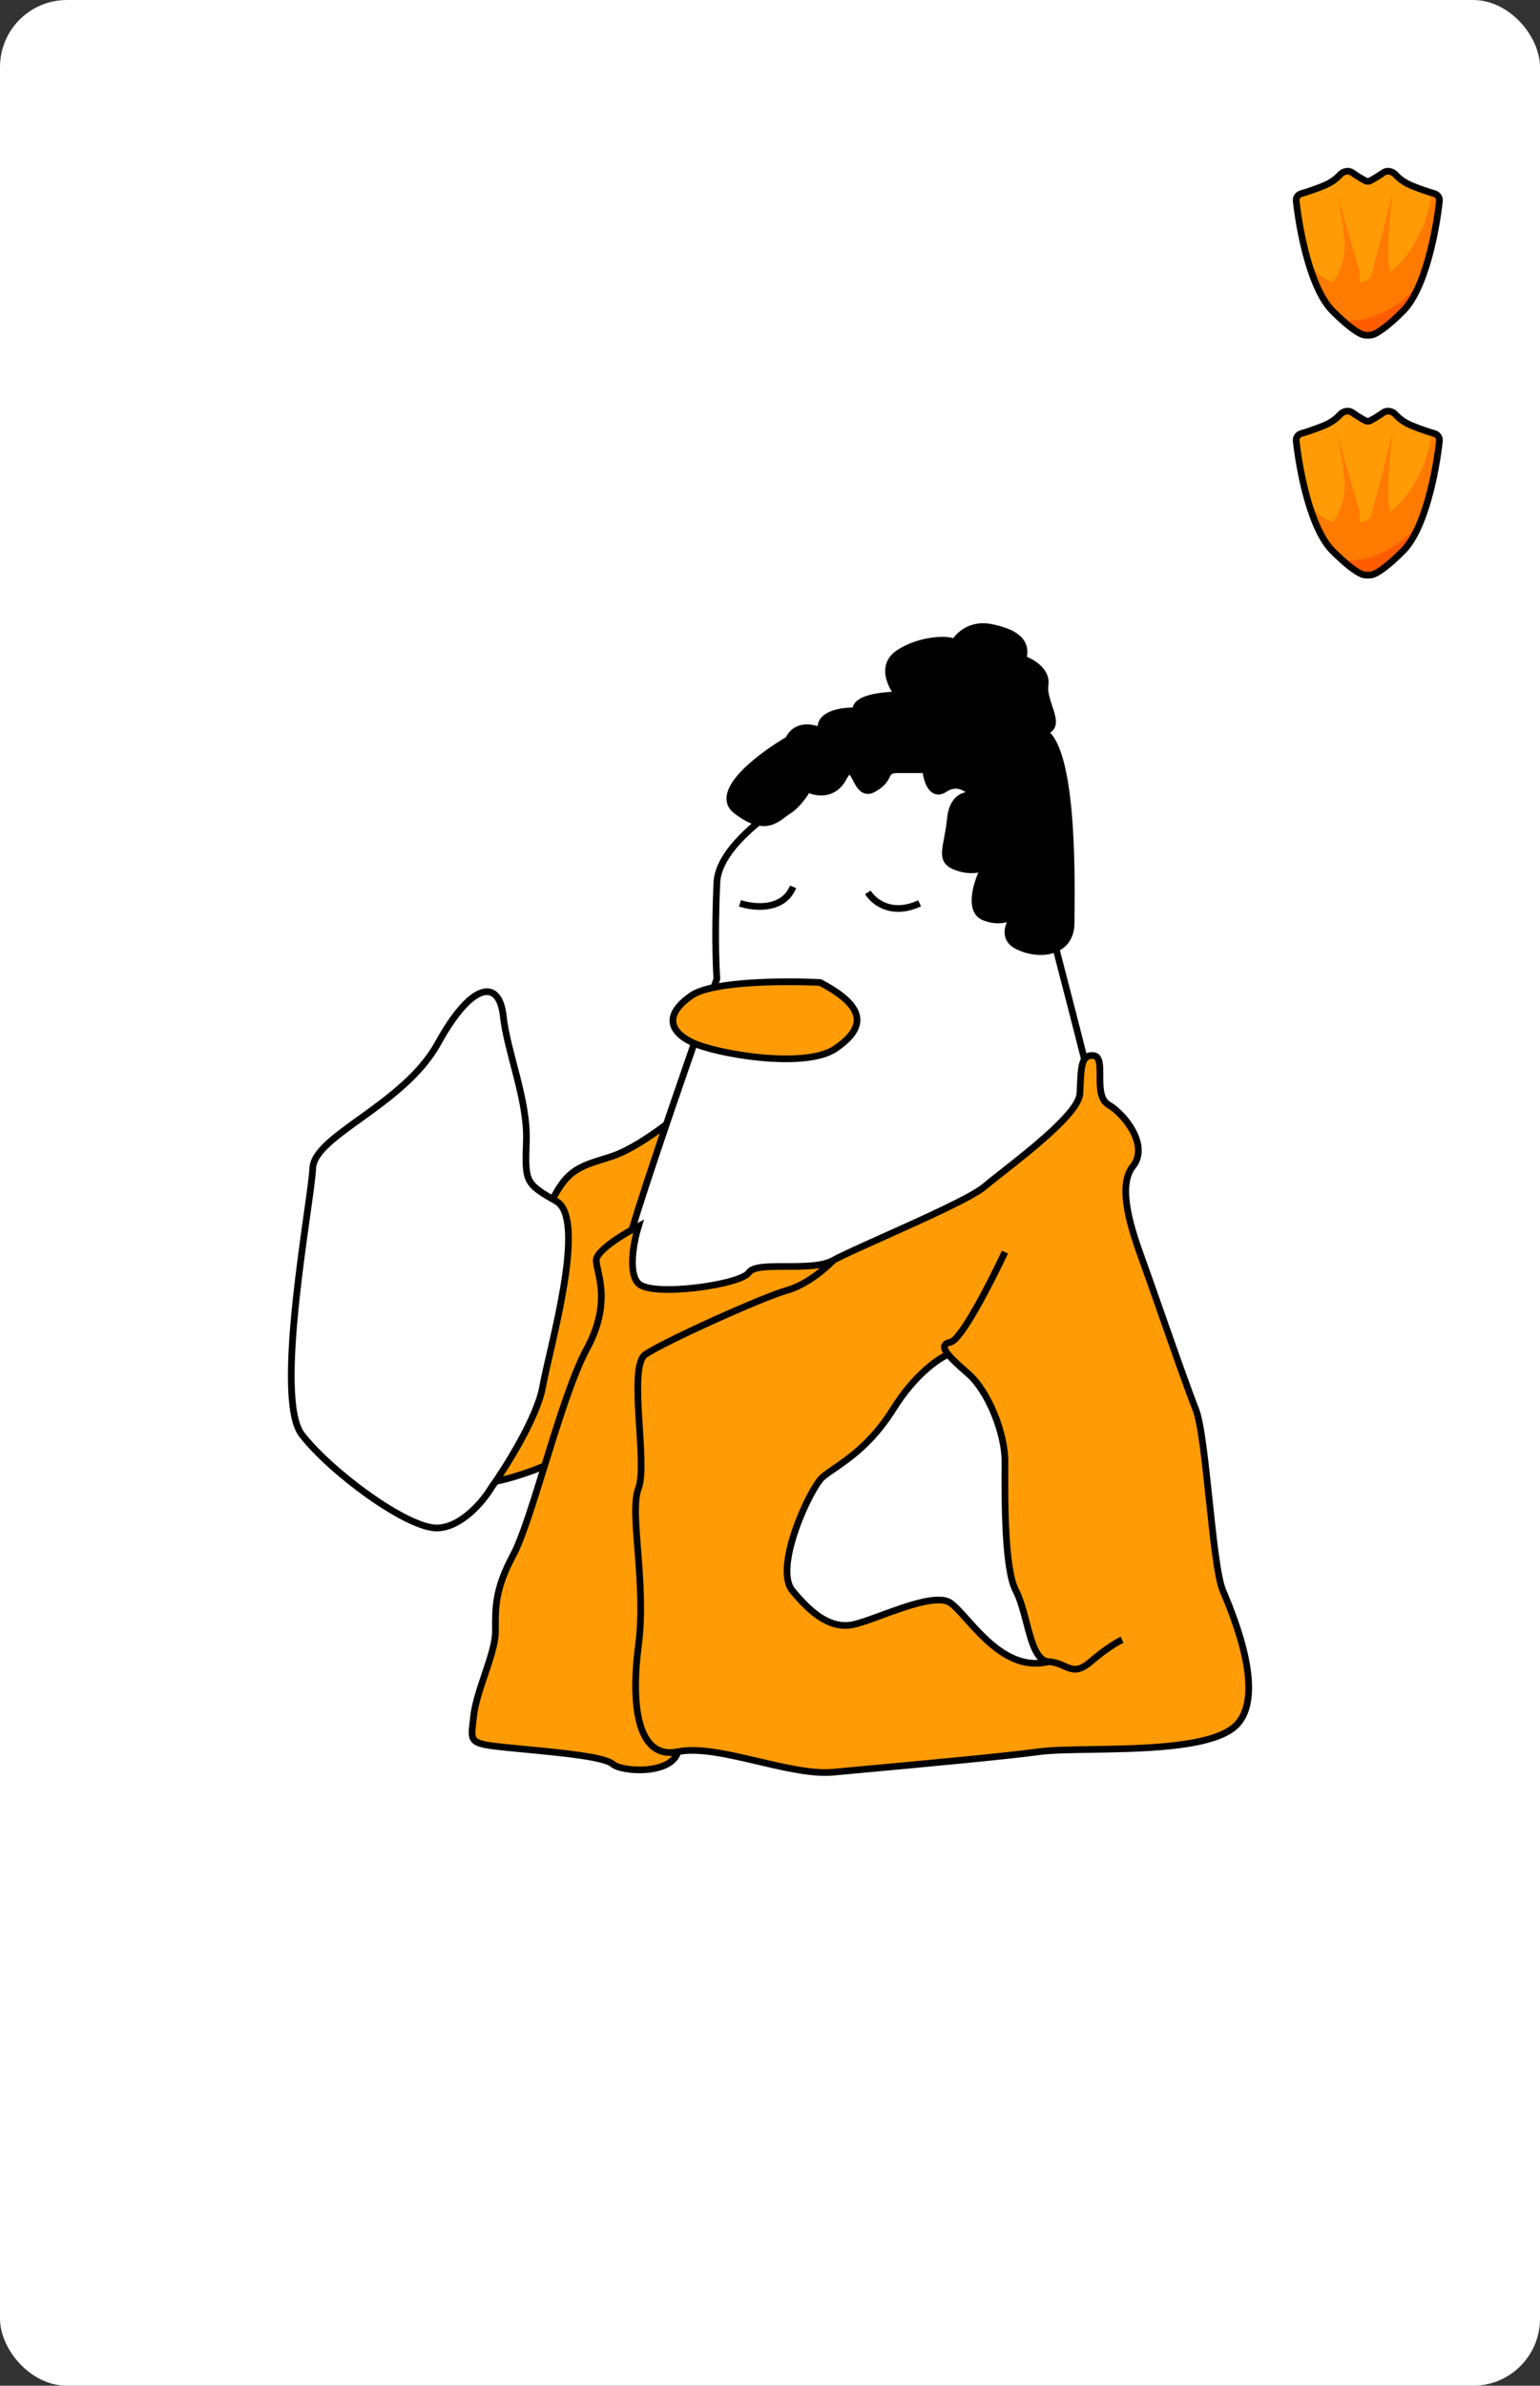 <svg width="460" height="712" viewBox="0 0 460 712" fill="none" xmlns="http://www.w3.org/2000/svg">
<rect x="0" y="0" width="460" height="712" fill="#333333" stroke="none"/>
<rect width="460" height="712" rx="20" fill="white"/>
<path d="M403.84 51.477C405.114 52.35 406.72 53.394 407.9 53.968C408.323 54.173 408.811 54.173 409.234 53.968C410.415 53.394 412.02 52.35 413.294 51.477C414.366 50.743 415.949 51.132 416.819 52.096C417.786 53.167 419.314 54.442 421.621 55.392C424.307 56.498 426.783 57.302 428.454 57.784C429.413 58.06 430.071 58.969 429.963 59.961C428.954 69.164 425.665 86.253 419.067 92.85C414.832 97.086 412.097 98.998 410.467 99.726C409.458 100.177 407.676 100.177 406.667 99.726C405.037 98.998 402.302 97.086 398.067 92.85C391.47 86.253 388.181 69.164 387.172 59.961C387.063 58.969 387.722 58.06 388.68 57.784C390.351 57.302 392.827 56.498 395.513 55.392C397.82 54.442 399.349 53.167 400.315 52.096C401.185 51.132 402.769 50.743 403.84 51.477Z" fill="url(#paint0_radial_384_3895)" stroke="black" stroke-width="2"/>
<path d="M401.667 71.729C401.069 66.631 400.12 61.079 399.495 57.841C402.828 70.231 404.334 74.797 406.026 80.625C406.235 81.344 406.204 82.11 406.114 82.853C405.788 85.557 408.144 84.065 410.577 81.827C411.719 80.776 413.676 81.54 413.676 83.093C413.676 83.688 413.362 84.24 412.85 84.545L408.702 87.016C404.08 89.77 398.136 88.441 395.078 84.043C394.938 83.883 394.799 83.698 394.662 83.486C393.853 82.226 394.145 82.648 394.965 83.876C395.002 83.932 395.04 83.988 395.078 84.043C398.314 87.718 402.348 77.526 401.667 71.729Z" fill="#FF7A00"/>
<path d="M415.018 80.322C413.968 75.082 415.317 62.343 416.122 56.627C412.976 70.134 411.551 74.593 409.885 81.158C408.552 86.41 410.132 91.022 411.088 92.672C412.836 90.739 416.069 85.562 415.018 80.322Z" fill="#FF7A00"/>
<path d="M403.84 123.076C405.114 123.949 406.72 124.993 407.9 125.567C408.323 125.772 408.811 125.772 409.234 125.567C410.415 124.993 412.02 123.949 413.294 123.076C414.366 122.341 415.949 122.731 416.819 123.695C417.786 124.766 419.314 126.041 421.621 126.99C424.307 128.097 426.783 128.9 428.454 129.382C429.413 129.659 430.071 130.568 429.963 131.559C428.954 140.763 425.665 157.852 419.067 164.449C414.832 168.684 412.097 170.597 410.467 171.325C409.458 171.775 407.676 171.775 406.667 171.325C405.037 170.597 402.302 168.684 398.067 164.449C391.47 157.852 388.181 140.763 387.172 131.559C387.063 130.568 387.722 129.659 388.68 129.382C390.351 128.9 392.827 128.097 395.513 126.99C397.82 126.041 399.349 124.766 400.315 123.695C401.185 122.731 402.769 122.341 403.84 123.076Z" fill="url(#paint1_radial_384_3895)" stroke="black" stroke-width="2"/>
<path d="M401.667 143.328C401.069 138.23 400.12 132.678 399.495 129.439C402.828 141.829 404.334 146.396 406.026 152.224C406.235 152.943 406.204 153.708 406.114 154.452C405.788 157.156 408.144 155.663 410.577 153.426C411.719 152.375 413.676 153.139 413.676 154.691C413.676 155.287 413.362 155.839 412.85 156.144L408.702 158.615C404.08 161.368 398.136 160.04 395.078 155.641C394.938 155.482 394.799 155.297 394.662 155.084C393.853 153.825 394.145 154.247 394.965 155.475C395.002 155.531 395.04 155.586 395.078 155.641C398.314 159.316 402.348 149.125 401.667 143.328Z" fill="#FF7A00"/>
<path d="M415.018 151.921C413.968 146.681 415.317 133.941 416.122 128.226C412.976 141.733 411.551 146.192 409.885 152.756C408.552 158.008 410.132 162.621 411.088 164.271C412.836 162.337 416.069 157.16 415.018 151.921Z" fill="#FF7A00"/>
<path d="M182.419 345.228C190.666 342.631 202.242 333.327 207 329C198.806 359.833 181.627 422.715 178.455 427.584C174.49 433.669 152.289 443 140.791 443C129.294 443 156.65 378.089 162.596 363.484C168.543 348.879 172.112 348.473 182.419 345.228Z" fill="#FF9B04" stroke="black" stroke-width="2"/>
<path d="M214.128 263.439C214.779 249.017 243.121 233.392 257.21 227.383C300.292 219.188 305.576 249.508 310.047 263.439C313.623 274.584 334.839 359.044 345 399.881L327.57 491.825C327.586 491.898 327.567 491.982 327.523 492.071L327.57 491.825C327.441 491.225 325.013 491.375 315.737 495.759C302.731 501.905 288.099 483.466 285.661 478.959C283.222 474.452 253.959 483.876 251.52 485.105C249.082 486.335 242.579 485.105 238.921 476.501C235.263 467.897 238.108 461.751 242.579 448.639C247.049 435.528 260.462 431.43 270.216 416.27C278.02 404.142 294.06 381.989 301.105 372.429C292.976 378.575 264.201 398.324 214.128 428.152C151.538 465.438 185.678 384.721 186.084 377.345C186.491 369.97 214.128 292.121 214.128 292.121C214.128 292.121 213.315 281.468 214.128 263.439Z" fill="white"/>
<path d="M162.105 413.812C160.479 422.99 151.131 437.849 146.66 444.132C144.357 447.956 137.963 455.687 130.809 456.014C121.868 456.424 98.701 439.215 90.166 428.152C81.631 417.09 93.011 358.498 93.418 348.664C93.824 338.83 120.649 329.816 130.809 311.378C140.97 292.94 149.099 292.121 150.318 303.183C151.538 314.246 157.634 328.177 157.228 340.469C156.821 352.761 156.821 353.171 166.169 358.498C175.517 363.824 164.137 402.339 162.105 413.812Z" fill="white"/>
<path d="M221.038 269.585C225.102 270.951 233.962 271.88 236.889 264.668M259.242 266.307C260.868 269.039 266.233 273.519 274.687 269.585M257.21 227.383C243.121 233.392 214.779 249.017 214.128 263.439C213.315 281.468 214.128 292.121 214.128 292.121C214.128 292.121 186.491 369.97 186.084 377.345C185.678 384.721 151.538 465.438 214.128 428.152C264.201 398.324 292.976 378.575 301.105 372.429C294.06 381.989 278.02 404.142 270.216 416.27C260.462 431.43 247.049 435.528 242.579 448.639C238.108 461.751 235.263 467.897 238.921 476.501C242.579 485.105 249.082 486.335 251.52 485.105C253.959 483.876 283.222 474.452 285.661 478.959C288.099 483.466 302.731 501.905 315.737 495.759C326.141 490.842 327.93 491.251 327.523 492.071L345 399.881C334.839 359.044 313.623 274.584 310.047 263.439C305.576 249.508 300.292 219.188 257.21 227.383ZM146.66 444.132C151.131 437.849 160.479 422.99 162.105 413.812C164.137 402.339 175.517 363.824 166.169 358.498C156.821 353.171 156.821 352.761 157.228 340.469C157.634 328.177 151.538 314.246 150.318 303.183C149.099 292.121 140.97 292.94 130.809 311.378C120.649 329.816 93.824 338.83 93.418 348.664C93.011 358.498 81.631 417.09 90.166 428.152C98.701 439.215 121.868 456.424 130.809 456.014C137.963 455.687 144.357 447.956 146.66 444.132Z" stroke="black" stroke-width="2"/>
<path d="M206.579 297.094C212.857 292.758 234.8 292.706 244.986 293.223C259.028 300.578 258.615 306.771 249.529 312.965C240.444 319.158 213.6 314.513 206.579 311.029C199.559 307.545 198.733 302.513 206.579 297.094Z" fill="#FF9B04" stroke="black" stroke-width="2"/>
<path d="M283.881 244.4C284.536 237.545 288.799 236.919 290.848 237.463C289.618 235.695 286.176 232.811 282.241 235.423C278.307 238.034 276.776 232.702 276.503 229.71H268.306C263.388 229.71 266.667 232.158 260.929 235.423C255.191 238.687 255.601 225.221 251.912 232.158C248.961 237.708 243.579 236.647 241.256 235.423C240.436 236.919 238.141 240.32 235.518 241.952C232.239 243.992 228.961 248.889 219.944 241.952C212.73 236.402 227.321 225.493 235.518 220.732C237.813 215.835 243.032 217.059 245.355 218.283C244.043 213.06 251.639 212.026 255.601 212.162C255.372 208.751 261.381 207.621 268.306 207.36C266.12 204.744 263.06 198.614 268.306 195.023C274.864 190.534 283.881 190.534 285.11 191.758C286.203 189.718 289.946 185.964 296.176 187.27C303.963 188.902 306.832 191.758 305.603 196.655C308.062 197.472 312.816 200.165 312.16 204.409C311.34 209.714 317.898 217.059 311.75 218.283C321.177 224.405 319.947 266.436 319.947 275.414C319.947 284.392 310.521 285.616 303.963 282.351C298.965 279.863 301.506 274.956 303.648 272.497C302.288 273.846 298.945 275.581 294.127 273.782C288.881 271.823 291.941 262.9 294.127 258.683C293.034 259.363 289.782 260.315 285.52 258.683C280.192 256.643 283.061 252.97 283.881 244.4Z" fill="black"/>
<path d="M311.75 218.283C321.177 224.405 319.947 266.436 319.947 275.414C319.947 284.392 310.521 285.616 303.963 282.351C298.717 279.74 301.777 274.462 303.963 272.15C302.87 273.51 299.373 275.741 294.127 273.782C288.881 271.823 291.941 262.9 294.127 258.683C293.034 259.363 289.782 260.315 285.52 258.683C280.192 256.643 283.061 252.97 283.88 244.4C284.536 237.545 288.799 236.919 290.848 237.463C289.618 235.695 286.176 232.811 282.241 235.423C278.307 238.034 276.776 232.702 276.503 229.71C275.41 229.71 272.241 229.71 268.306 229.71C263.388 229.71 266.667 232.158 260.929 235.423C255.191 238.687 255.601 225.221 251.912 232.158C248.961 237.708 243.579 236.647 241.256 235.423C240.436 236.919 238.141 240.32 235.518 241.952C232.239 243.992 228.961 248.889 219.944 241.952C212.73 236.402 227.321 225.493 235.518 220.732C237.813 215.835 243.032 217.059 245.355 218.283C244.043 213.06 251.639 212.026 255.601 212.162C255.372 208.751 261.381 207.621 268.306 207.36M311.75 218.283C302.324 212.162 292.897 208.082 283.88 207.673C279.889 207.493 273.808 207.152 268.306 207.36M311.75 218.283C317.898 217.059 311.34 209.714 312.16 204.409C312.816 200.165 308.062 197.472 305.603 196.655C306.832 191.758 303.963 188.902 296.176 187.27C289.946 185.964 286.203 189.718 285.11 191.758C283.88 190.534 274.864 190.534 268.306 195.023C263.06 198.614 266.12 204.744 268.306 207.36" stroke="black" stroke-width="2"/>
<path fill-rule="evenodd" clip-rule="evenodd" d="M190.713 383.055C187.458 379.796 189.357 370.29 190.713 365.945C186.508 368.118 178.099 373.196 178.099 376.129C178.099 376.917 178.324 377.929 178.601 379.176C179.614 383.733 181.322 391.412 175.25 402.609C171.079 410.3 166.672 424.512 162.602 437.634C159.128 448.836 155.9 459.244 153.277 464.122C147.937 474.048 147.96 479.681 147.984 485.715C147.985 486.119 147.987 486.525 147.987 486.935C147.987 490.358 146.415 495.017 144.805 499.791C143.35 504.107 141.862 508.517 141.476 512.192C141.405 512.862 141.332 513.478 141.264 514.044C140.551 520.008 140.499 520.445 151.649 521.561C153.291 521.725 155.007 521.89 156.753 522.057C167.992 523.134 180.516 524.334 182.982 526.45C185.83 528.894 200.479 529.709 202.514 522.783C208.706 521.501 217.587 523.583 226.511 525.676C234.595 527.571 242.714 529.475 248.903 528.894C251.139 528.684 254.071 528.414 257.453 528.103C273.77 526.6 300.573 524.133 310.347 522.783C313.871 522.297 319.464 522.21 325.867 522.11C340.908 521.876 360.424 521.572 368.13 515.858C379.117 507.71 368.537 482.453 365.282 474.713C363.647 470.826 362.422 459.232 361.196 447.622C359.981 436.114 358.764 424.589 357.143 420.533C355.018 415.214 350.291 401.735 346.36 390.524C344.269 384.562 342.404 379.241 341.273 376.129C338.018 367.167 333.542 354.131 338.425 348.021C343.308 341.91 335.983 332.541 331.1 329.689C328.547 328.198 328.553 324.368 328.558 320.995C328.562 317.916 328.566 315.218 326.624 315.024C323.096 314.67 322.933 318.299 322.687 323.785C322.649 324.626 322.609 325.51 322.555 326.43C322.23 331.961 307.892 343.206 299.228 350.002C297.042 351.716 295.218 353.147 294.071 354.131C290.434 357.252 275.685 363.86 263.801 369.184C257.07 372.2 251.257 374.804 248.903 376.129C245.647 377.963 239.95 377.963 234.762 377.963C229.574 377.963 224.894 377.963 223.674 379.796C221.232 383.462 194.782 387.128 190.713 383.055ZM300.175 436.013C300.175 427.866 295.291 415.237 289.188 409.941C286.543 407.647 284.433 405.735 283.222 404.238C280.463 405.324 273.318 410.104 266.807 420.533C260.623 430.438 253.735 435.169 249.176 438.3C247.735 439.289 246.527 440.119 245.647 440.902C241.985 444.16 230.998 467.788 236.695 474.713C242.392 481.639 248.089 486.12 254.6 484.898C256.637 484.515 259.751 483.375 263.23 482.1C270.867 479.303 280.263 475.861 283.898 478.38C285.235 479.306 286.858 481.118 288.767 483.248C294.41 489.548 302.553 498.636 313.196 495.897C309.58 495.638 308.095 489.963 306.556 484.08C305.671 480.696 304.767 477.243 303.43 474.713C300.064 468.348 300.135 447.871 300.169 438.275C300.172 437.431 300.175 436.672 300.175 436.013Z" fill="#FF9B04"/>
<path d="M289.188 409.941C295.291 415.237 300.175 427.866 300.175 436.013C300.175 436.672 300.172 437.431 300.169 438.275C300.135 447.871 300.064 468.348 303.43 474.713C304.767 477.243 305.671 480.696 306.556 484.08C308.095 489.963 309.58 495.638 313.196 495.897C302.553 498.636 294.41 489.548 288.767 483.248C286.858 481.118 285.235 479.306 283.898 478.38C280.263 475.861 270.867 479.303 263.23 482.1C259.751 483.375 256.637 484.515 254.6 484.898C248.089 486.12 242.392 481.639 236.695 474.713C230.998 467.788 241.985 444.16 245.647 440.902C246.527 440.119 247.735 439.289 249.176 438.3C253.735 435.169 260.623 430.438 266.807 420.533C273.318 410.104 280.463 405.324 283.222 404.238C284.433 405.735 286.543 407.647 289.188 409.941Z" fill="white"/>
<path d="M248.903 376.129C246.732 378.438 240.927 383.462 235.067 385.092C227.743 387.128 198.038 400.572 192.748 404.238C187.458 407.904 193.562 436.828 190.713 444.16C187.865 451.493 193.155 472.269 190.713 491.008C188.272 509.747 190.713 525.227 202.514 522.783M248.903 376.129C251.257 374.804 257.07 372.2 263.801 369.184C275.685 363.86 290.434 357.252 294.071 354.131C295.218 353.147 297.042 351.716 299.228 350.002C307.892 343.206 322.23 331.961 322.555 326.43C322.609 325.51 322.649 324.626 322.687 323.785C322.933 318.299 323.096 314.67 326.624 315.024C328.566 315.218 328.562 317.916 328.558 320.995C328.553 324.368 328.547 328.198 331.1 329.689C335.983 332.541 343.308 341.91 338.425 348.021C333.542 354.131 338.018 367.167 341.273 376.129C342.404 379.241 344.269 384.562 346.36 390.524C350.291 401.735 355.018 415.214 357.143 420.533C358.764 424.589 359.981 436.114 361.196 447.622C362.422 459.232 363.647 470.826 365.282 474.713C368.537 482.453 379.117 507.71 368.13 515.858C360.424 521.572 340.908 521.876 325.867 522.11C319.464 522.21 313.871 522.297 310.347 522.783C300.573 524.133 273.77 526.6 257.453 528.103C254.071 528.414 251.139 528.684 248.903 528.894C242.714 529.475 234.595 527.571 226.511 525.676C217.587 523.583 208.706 521.501 202.514 522.783M248.903 376.129C245.647 377.963 239.95 377.963 234.762 377.963C229.574 377.963 224.894 377.963 223.674 379.796C221.232 383.462 194.782 387.128 190.713 383.055C187.458 379.796 189.357 370.29 190.713 365.945C186.508 368.118 178.099 373.196 178.099 376.129C178.099 376.917 178.324 377.929 178.601 379.176C179.614 383.733 181.322 391.412 175.25 402.609C171.079 410.3 166.672 424.512 162.602 437.634C159.128 448.836 155.9 459.244 153.277 464.122C147.937 474.048 147.96 479.681 147.984 485.715C147.985 486.119 147.987 486.525 147.987 486.935C147.987 490.358 146.415 495.017 144.805 499.791C143.35 504.107 141.862 508.517 141.476 512.192C141.405 512.862 141.332 513.478 141.264 514.044C140.551 520.008 140.499 520.445 151.649 521.561C153.291 521.725 155.007 521.89 156.753 522.057C167.992 523.134 180.516 524.334 182.982 526.45C185.83 528.894 200.479 529.709 202.514 522.783M300.175 373.685C296.105 382.376 287.153 399.92 283.898 400.572C281.592 401.033 281.638 402.28 283.222 404.238M313.196 495.897C318.893 496.304 320.114 500.785 325.81 495.897C330.368 491.986 333.949 489.922 335.17 489.379M313.196 495.897C302.553 498.636 294.41 489.548 288.767 483.248C286.858 481.118 285.235 479.306 283.898 478.38C280.263 475.861 270.867 479.303 263.23 482.1C259.751 483.375 256.637 484.515 254.6 484.898C248.089 486.12 242.392 481.639 236.695 474.713C230.998 467.788 241.985 444.16 245.647 440.902C246.527 440.119 247.735 439.289 249.176 438.3C253.735 435.169 260.623 430.438 266.807 420.533C273.318 410.104 280.463 405.324 283.222 404.238M313.196 495.897C309.58 495.638 308.095 489.963 306.556 484.08C305.671 480.696 304.767 477.243 303.43 474.713C300.064 468.348 300.135 447.871 300.169 438.275C300.172 437.431 300.175 436.672 300.175 436.013C300.175 427.866 295.291 415.237 289.188 409.941C286.543 407.647 284.433 405.735 283.222 404.238" stroke="black" stroke-width="2"/>
<defs>
<radialGradient id="paint0_radial_384_3895" cx="0" cy="0" r="1" gradientUnits="userSpaceOnUse" gradientTransform="translate(406.013 54.257) rotate(97.829) scale(68.748 48.251)">
<stop offset="0.455" stop-color="#FF9B04"/>
<stop offset="0.455" stop-color="#FF7A00"/>
<stop offset="0.605" stop-color="#FF7A00"/>
<stop offset="0.605" stop-color="#FF5C00"/>
</radialGradient>
<radialGradient id="paint1_radial_384_3895" cx="0" cy="0" r="1" gradientUnits="userSpaceOnUse" gradientTransform="translate(406.013 125.855) rotate(97.829) scale(68.748 48.251)">
<stop offset="0.455" stop-color="#FF9B04"/>
<stop offset="0.455" stop-color="#FF7A00"/>
<stop offset="0.605" stop-color="#FF7A00"/>
<stop offset="0.605" stop-color="#FF5C00"/>
</radialGradient>
</defs>
</svg>
